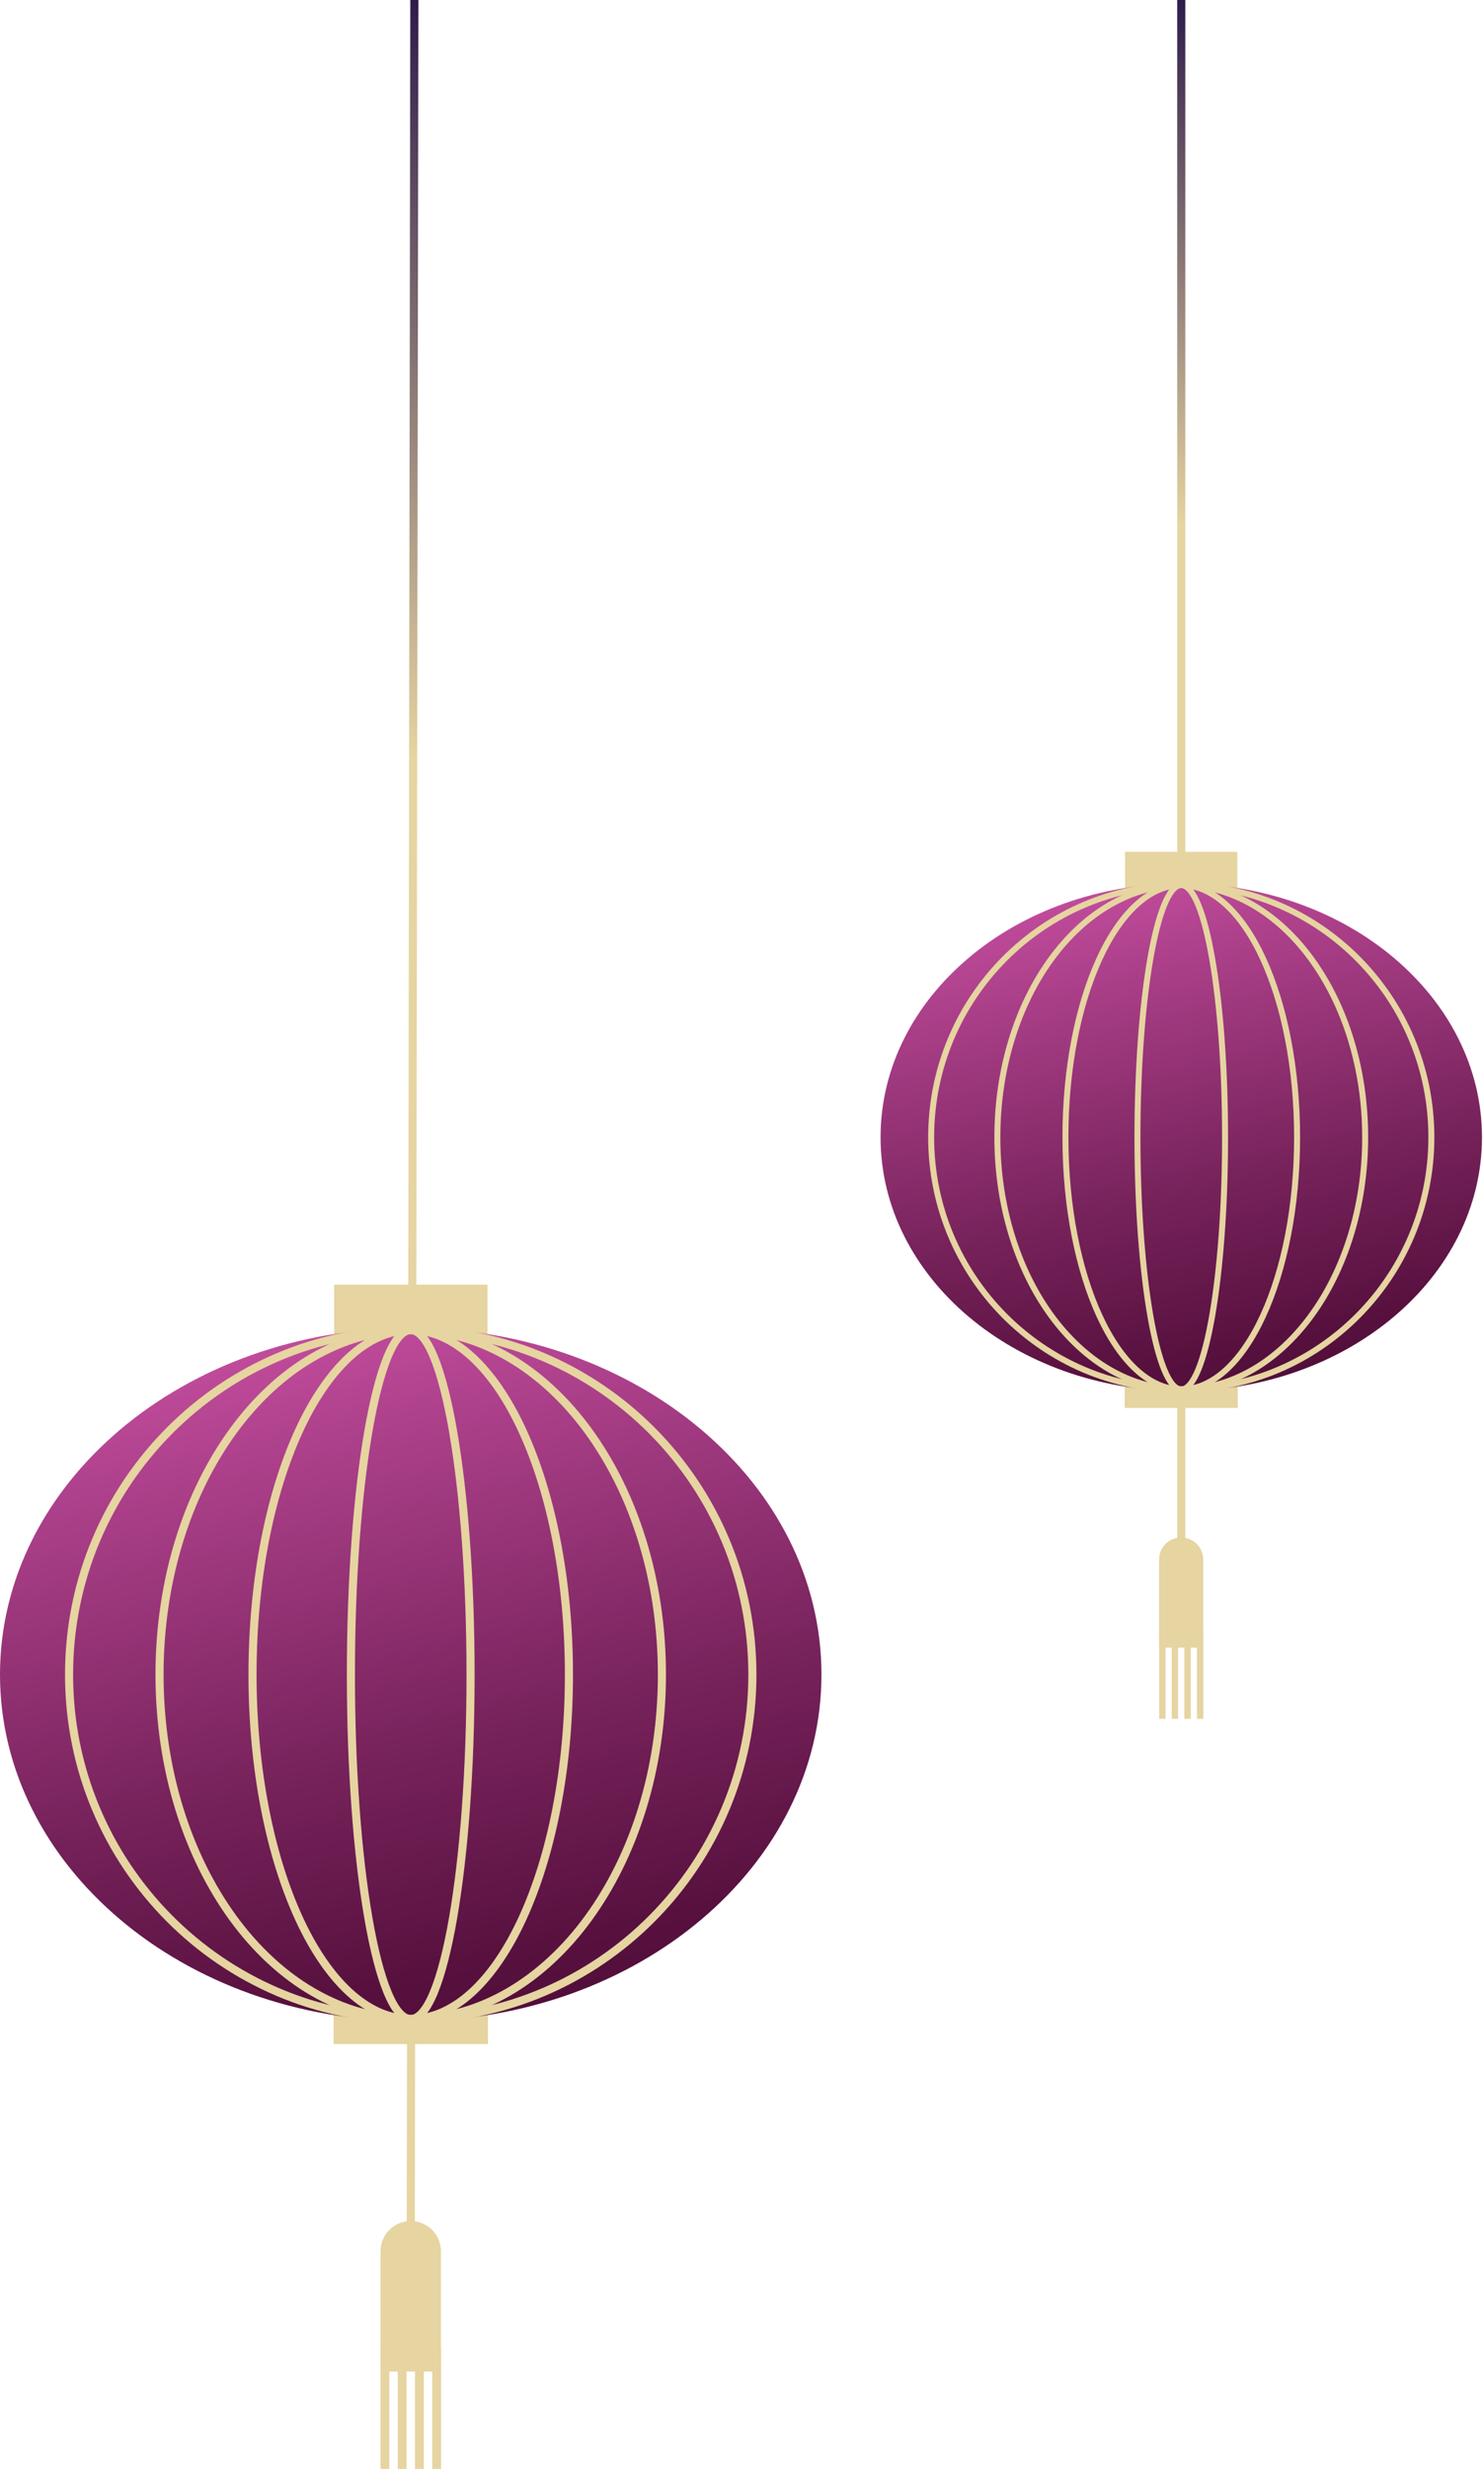 <svg width="154" height="256" viewBox="0 0 154 256" fill="none" xmlns="http://www.w3.org/2000/svg">
<path d="M50.643 208.091H34.613V211.954H50.643V208.091Z" fill="#E6D4A1"/>
<path d="M50.586 133.203H34.67V138.319H50.586V133.203Z" fill="#E6D4A1"/>
<path d="M43 0L42.622 234.774" stroke="url(#paint0_linear_26_2262)" stroke-width="0.84" stroke-miterlimit="10"/>
<path d="M42.622 209.572C66.162 209.572 85.245 193.484 85.245 173.638C85.245 153.792 66.162 137.703 42.622 137.703C19.083 137.703 0 153.792 0 173.638C0 193.484 19.083 209.572 42.622 209.572Z" fill="url(#paint1_linear_26_2262)"/>
<path d="M42.622 209.356C62.204 209.356 78.078 193.364 78.078 173.638C78.078 153.911 62.204 137.92 42.622 137.92C23.041 137.92 7.166 153.911 7.166 173.638C7.166 193.364 23.041 209.356 42.622 209.356Z" stroke="#E6D4A1" stroke-width="0.84" stroke-miterlimit="10"/>
<path d="M42.622 209.356C57.019 209.356 68.69 193.364 68.69 173.638C68.69 153.911 57.019 137.92 42.622 137.92C28.226 137.92 16.555 153.911 16.555 173.638C16.555 193.364 28.226 209.356 42.622 209.356Z" stroke="#E6D4A1" stroke-width="0.84" stroke-miterlimit="10"/>
<path d="M42.622 209.356C51.69 209.356 59.04 193.364 59.04 173.638C59.04 153.911 51.69 137.92 42.622 137.92C33.555 137.92 26.205 153.911 26.205 173.638C26.205 193.364 33.555 209.356 42.622 209.356Z" stroke="#E6D4A1" stroke-width="0.84" stroke-miterlimit="10"/>
<path d="M48.832 173.638C48.832 193.371 46.052 209.356 42.622 209.356C39.193 209.356 36.413 193.36 36.413 173.638C36.413 153.916 39.193 137.92 42.622 137.92C46.052 137.92 48.832 153.916 48.832 173.638Z" stroke="#E6D4A1" stroke-width="0.84" stroke-miterlimit="10"/>
<path d="M45.755 245.906H39.489V233.43C39.489 231.698 40.891 230.297 42.622 230.297C44.354 230.297 45.755 231.698 45.755 233.43V245.906Z" fill="#E6D4A1"/>
<path d="M40.401 243.399H39.489V256H40.401V243.399Z" fill="#E6D4A1"/>
<path d="M42.189 243.399H41.278V256H42.189V243.399Z" fill="#E6D4A1"/>
<path d="M43.978 243.399H43.067V256H43.978V243.399Z" fill="#E6D4A1"/>
<path d="M45.767 243.399H44.855V256H45.767V243.399Z" fill="#E6D4A1"/>
<path d="M128.451 143.161H116.716V145.986H128.451V143.161Z" fill="#E6D4A1"/>
<path d="M128.406 88.325H116.75V92.073H128.406V88.325Z" fill="#E6D4A1"/>
<path d="M122.584 0L122.584 162.689" stroke="url(#paint2_linear_26_2262)" stroke-width="0.84" stroke-miterlimit="10"/>
<path d="M122.584 144.232C139.819 144.232 153.79 132.454 153.79 117.925C153.79 103.396 139.819 91.618 122.584 91.618C105.349 91.618 91.378 103.396 91.378 117.925C91.378 132.454 105.349 144.232 122.584 144.232Z" fill="url(#paint3_linear_26_2262)"/>
<path d="M122.584 144.072C136.918 144.072 148.538 132.366 148.538 117.925C148.538 103.484 136.918 91.777 122.584 91.777C108.25 91.777 96.63 103.484 96.63 117.925C96.63 132.366 108.25 144.072 122.584 144.072Z" stroke="#E6D4A1" stroke-width="0.62" stroke-miterlimit="10"/>
<path d="M122.584 144.072C133.123 144.072 141.668 132.366 141.668 117.925C141.668 103.484 133.123 91.777 122.584 91.777C112.044 91.777 103.5 103.484 103.5 117.925C103.5 132.366 112.044 144.072 122.584 144.072Z" stroke="#E6D4A1" stroke-width="0.62" stroke-miterlimit="10"/>
<path d="M122.584 144.072C129.222 144.072 134.604 132.366 134.604 117.925C134.604 103.484 129.222 91.777 122.584 91.777C115.945 91.777 110.564 103.484 110.564 117.925C110.564 132.366 115.945 144.072 122.584 144.072Z" stroke="#E6D4A1" stroke-width="0.62" stroke-miterlimit="10"/>
<path d="M127.13 117.925C127.13 132.371 125.09 144.072 122.584 144.072C120.077 144.072 118.038 132.36 118.038 117.925C118.038 103.489 120.077 91.777 122.584 91.777C125.09 91.777 127.13 103.489 127.13 117.925Z" stroke="#E6D4A1" stroke-width="0.62" stroke-miterlimit="10"/>
<path d="M124.874 170.847H120.282V161.709C120.282 160.444 121.308 159.419 122.572 159.419C123.837 159.419 124.862 160.444 124.862 161.709V170.847H124.874Z" fill="#E6D4A1"/>
<path d="M120.955 169.001H120.294V178.229H120.955V169.001Z" fill="#E6D4A1"/>
<path d="M122.253 169.001H121.593V178.229H122.253V169.001Z" fill="#E6D4A1"/>
<path d="M123.564 169.001H122.903V178.229H123.564V169.001Z" fill="#E6D4A1"/>
<path d="M124.874 169.001H124.213V178.229H124.874V169.001Z" fill="#E6D4A1"/>
<defs>
<linearGradient id="paint0_linear_26_2262" x1="42.811" y1="0" x2="42.811" y2="234.774" gradientUnits="userSpaceOnUse">
<stop stop-color="#2F1C4B"/>
<stop offset="0.335" stop-color="#E6D4A1"/>
<stop offset="1" stop-color="#E6D4A1"/>
</linearGradient>
<linearGradient id="paint1_linear_26_2262" x1="33.929" y1="136.644" x2="52.512" y2="215.702" gradientUnits="userSpaceOnUse">
<stop stop-color="#C34D9E"/>
<stop offset="0.16" stop-color="#AC408A"/>
<stop offset="0.55" stop-color="#78235C"/>
<stop offset="0.84" stop-color="#58113F"/>
<stop offset="1" stop-color="#4C0B35"/>
</linearGradient>
<linearGradient id="paint2_linear_26_2262" x1="123.084" y1="0" x2="123.084" y2="162.689" gradientUnits="userSpaceOnUse">
<stop stop-color="#2F1C4B"/>
<stop offset="0.335" stop-color="#E6D4A1"/>
<stop offset="1" stop-color="#E6D4A1"/>
</linearGradient>
<linearGradient id="paint3_linear_26_2262" x1="116.215" y1="90.854" x2="129.819" y2="148.732" gradientUnits="userSpaceOnUse">
<stop stop-color="#C34D9E"/>
<stop offset="0.16" stop-color="#AC408A"/>
<stop offset="0.55" stop-color="#78235C"/>
<stop offset="0.84" stop-color="#58113F"/>
<stop offset="1" stop-color="#4C0B35"/>
</linearGradient>
</defs>
</svg>
